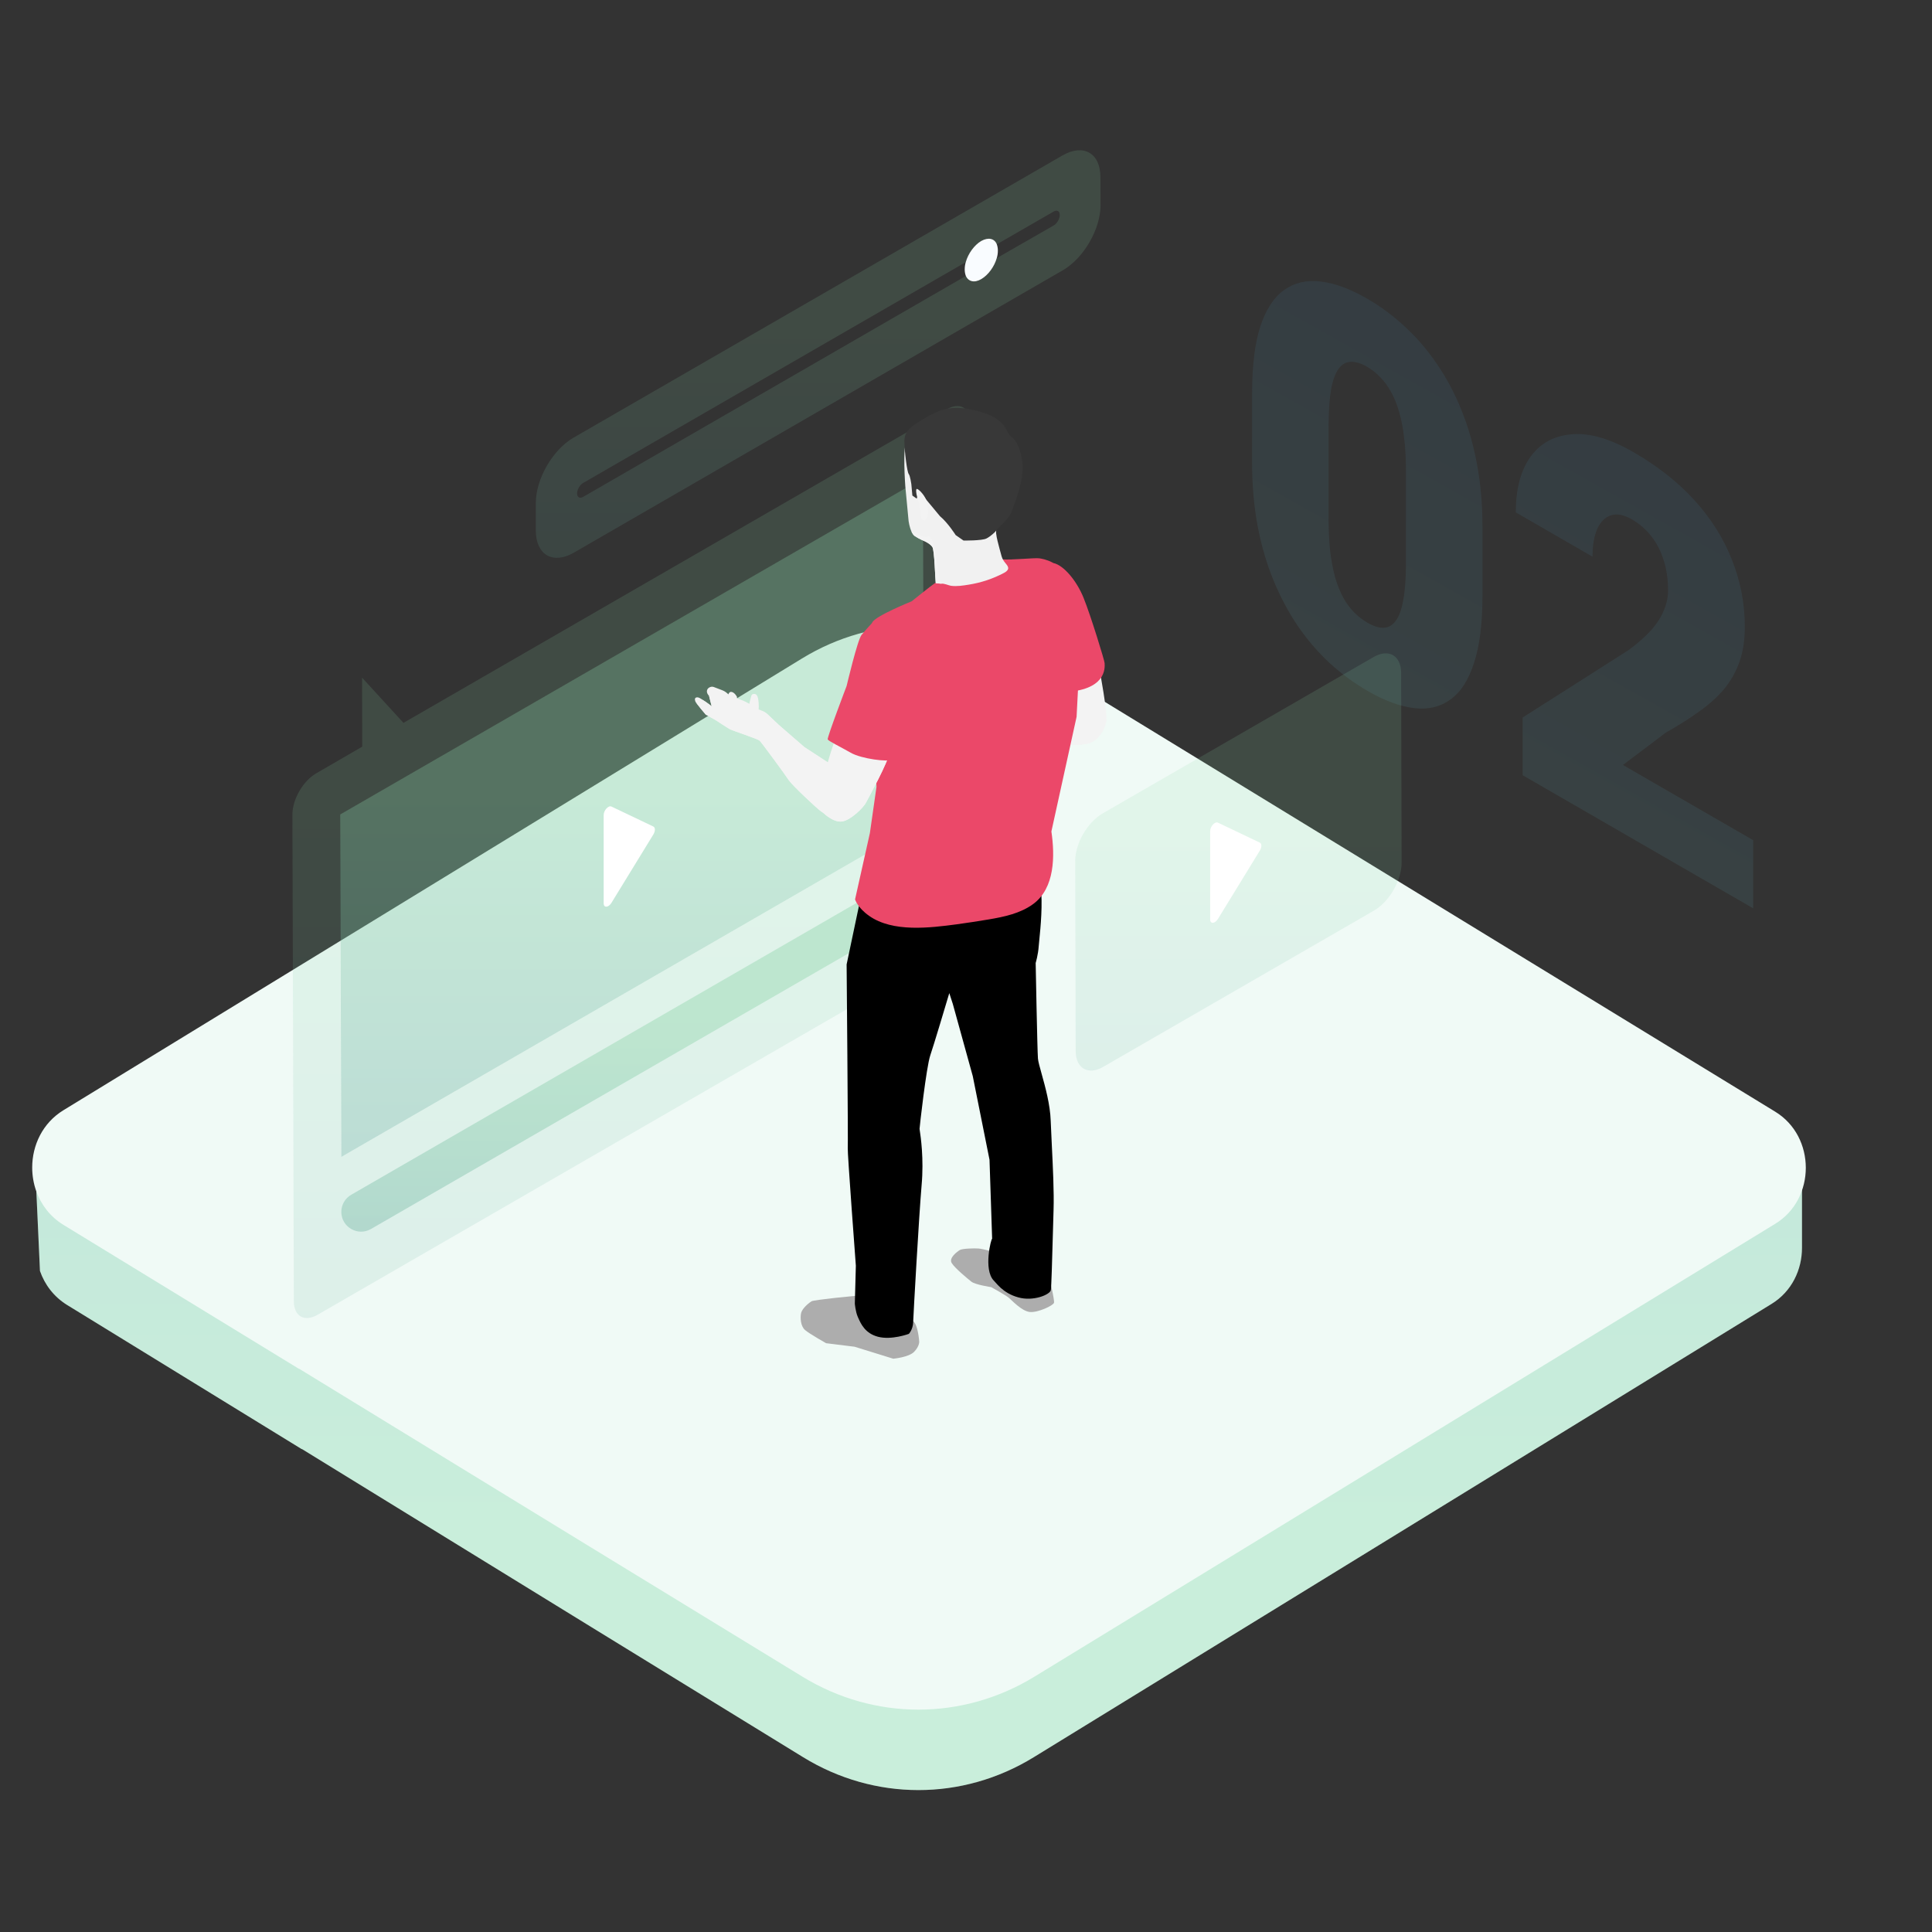 <svg width="360" height="360" viewBox="0 0 360 360" fill="none" xmlns="http://www.w3.org/2000/svg">
<rect x="0" y="0" width="360" height="360" fill="#333333" stroke="none"/>
<path d="M12.515 243.168C10.024 241.634 8.332 239.359 7.448 236.824L6.715 220.744L59.308 217.921L335.773 221.026L335.773 232.516C335.773 236.584 333.885 240.643 330.104 242.963L279.755 273.897L238.641 299.158L192.631 327.426C179.332 335.598 162.948 335.598 149.651 327.426L110.246 303.216L56.242 269.993V270.036L56.208 270.012L16.166 245.41L12.515 243.168Z" fill="#D4F2E4"/>
<path d="M12.515 243.168C10.024 241.634 8.332 239.359 7.448 236.824L6.715 220.744L59.308 217.921L335.773 221.026L335.773 232.516C335.773 236.584 333.885 240.643 330.104 242.963L279.755 273.897L238.641 299.158L192.631 327.426C179.332 335.598 162.948 335.598 149.651 327.426L110.246 303.216L56.242 269.993V270.036L56.208 270.012L16.166 245.41L12.515 243.168Z" fill="url(#paint0_linear_600_22804)" fill-opacity="0.15"/>
<path d="M192.624 122.686L330.79 207.15C334.587 209.469 336.483 213.532 336.486 217.595C336.486 221.661 334.59 225.717 330.793 228.036L280.225 258.948L238.932 284.192L192.723 312.441C179.366 320.607 162.911 320.607 149.556 312.441L109.98 288.248L55.742 255.047V255.09L55.708 255.066L15.492 230.481L11.826 228.24C9.323 226.707 7.625 224.434 6.736 221.901C6.247 220.508 6 219.035 6 217.562C5.996 213.406 7.937 209.248 11.821 206.872L149.446 122.693C162.805 114.521 179.263 114.519 192.624 122.686Z" fill="#F0FAF6"/>
<path d="M185.735 48.097C185.292 49.664 184.168 51.26 182.867 51.999C181.566 52.739 180.443 52.472 179.999 51.408L108.654 92.595C108.033 92.95 107.531 92.654 107.531 91.945C107.531 91.235 108.033 90.348 108.654 89.993L179.97 48.836C180.413 47.269 181.537 45.672 182.838 44.933C184.139 44.164 185.262 44.46 185.735 45.524L196.35 39.404C196.971 39.049 197.474 39.345 197.474 40.054C197.474 40.764 196.971 41.651 196.35 42.006L185.735 48.097ZM106.939 102.973L198.065 50.344C201.938 48.097 205.072 42.686 205.072 38.221L205.043 32.988C205.043 28.523 201.879 26.72 197.976 28.967L106.851 81.567C102.977 83.814 99.843 89.254 99.843 93.719V98.952C99.902 103.446 103.066 105.22 106.939 102.973Z" fill="url(#paint1_linear_600_22804)" fill-opacity="0.15"/>
<path d="M182.864 52C184.165 51.231 185.289 49.664 185.732 48.097C185.88 47.624 185.939 47.151 185.939 46.678C185.939 46.235 185.851 45.821 185.732 45.495C185.289 44.431 184.165 44.165 182.835 44.904C181.534 45.673 180.41 47.24 179.967 48.807C179.819 49.28 179.76 49.753 179.76 50.226C179.76 50.67 179.849 51.084 179.967 51.409C180.44 52.473 181.564 52.769 182.864 52Z" fill="#F9FCFF"/>
<path d="M171.985 89.076L172.162 152.882L63.562 215.564L63.385 151.758L171.985 89.076ZM59.187 244.983L176.686 177.156C179.14 175.737 181.121 172.278 181.121 169.469L180.855 78.817C180.855 76.008 178.844 74.855 176.39 76.274L75.182 134.698L67.465 126.272L67.495 139.133L58.92 144.101C56.466 145.52 54.486 148.95 54.486 151.788L54.752 242.44C54.752 245.279 56.733 246.402 59.187 244.983Z" fill="url(#paint2_linear_600_22804)" fill-opacity="0.15"/>
<path d="M63.601 225.829C63.611 228.658 66.674 230.42 69.124 229.006L170.368 170.569C171.515 169.907 172.22 168.681 172.215 167.357C172.205 164.519 169.132 162.751 166.674 164.17L65.442 222.628C64.299 223.288 63.596 224.509 63.601 225.829Z" fill="url(#paint3_linear_600_22804)" fill-opacity="0.4"/>
<path d="M63.594 215.564L172.164 152.882L171.987 89.077L63.387 151.759L63.594 215.564Z" fill="url(#paint4_linear_600_22804)" fill-opacity="0.4"/>
<path d="M112.486 151.864L112.486 168.33C112.486 169.199 113.38 169.138 113.936 168.231L121.745 155.49C122.121 154.876 122.121 154.192 121.745 154.013L113.936 150.288C113.38 150.023 112.486 150.995 112.486 151.864Z" fill="white"/>
<path d="M205.611 198.77L256.023 169.676C258.891 168.02 261.168 164.029 261.168 160.747L261.079 125.414C261.079 122.132 258.743 120.802 255.905 122.458L205.493 151.552C202.625 153.207 200.319 157.199 200.349 160.481L200.437 195.813C200.437 199.095 202.773 200.426 205.611 198.77Z" fill="url(#paint5_linear_600_22804)" fill-opacity="0.15"/>
<path d="M225.496 154.865L225.496 171.33C225.496 172.2 226.39 172.139 226.946 171.232L234.755 158.491C235.131 157.877 235.131 157.193 234.755 157.014L226.946 153.289C226.39 153.024 225.496 153.996 225.496 154.865Z" fill="white"/>
<path d="M195.4 237.675C195.464 237.802 196.526 242.219 196.398 242.75C196.271 243.259 193.405 244.618 191.897 244.469C190.368 244.321 188.5 242.24 187.948 241.794C187.417 241.348 184.699 239.841 184.699 239.841C184.699 239.841 181.727 239.395 181.005 238.822C180.283 238.248 177.905 236.295 177.331 235.339C176.758 234.384 178.393 233.195 178.86 232.919C179.327 232.643 181.493 232.579 182.342 232.643C183.192 232.707 185.846 233.45 185.846 233.45L195.4 237.675Z" fill="#ADADAD"/>
<path d="M160.686 241.391C159.348 241.412 151.64 242.219 151.216 242.473C150.812 242.707 149.517 243.747 149.284 244.618C149.071 245.51 149.177 247.145 150.027 247.845C150.876 248.567 153.934 250.287 153.934 250.287L159.242 250.945L166.44 253.175C166.44 253.175 169.349 252.92 170.346 251.88C171.344 250.839 171.281 249.99 171.281 249.99C171.281 249.99 171.09 246.954 170.177 246.189C169.264 245.404 160.686 241.391 160.686 241.391Z" fill="#ADADAD"/>
<path fill-rule="evenodd" clip-rule="evenodd" d="M196.179 230.174C196.228 228.432 196.274 226.769 196.315 225.467C196.422 222.107 196.191 217.43 195.988 213.337L195.988 213.336C195.908 211.714 195.833 210.183 195.784 208.863C195.687 205.808 194.755 202.47 194.086 200.069L194.086 200.069L194.086 200.069L194.086 200.069L194.086 200.069C193.736 198.815 193.457 197.817 193.406 197.248C193.279 195.592 192.982 179.434 192.982 179.434C192.982 179.434 193.449 177.905 193.555 176.249C193.577 175.959 193.617 175.561 193.665 175.08V175.08C193.896 172.78 194.32 168.559 193.916 164.89L174.637 168.117L174.7 169.339L160.346 167.416L157.756 179.71C157.756 179.71 158.053 213.3 157.968 213.959C157.883 214.617 159.476 235.85 159.476 235.85L159.285 242.899C159.285 242.899 159.391 244.343 159.837 245.383C159.869 245.454 159.903 245.53 159.939 245.609L159.939 245.61C160.413 246.674 161.203 248.445 163.574 249.078C166.122 249.757 169.349 248.547 169.349 248.547C169.349 248.547 170.113 247.761 170.156 246.36C170.198 244.98 171.239 226.486 171.727 220.859C172.177 215.888 171.55 211.729 171.383 210.622C171.361 210.476 171.347 210.384 171.345 210.349C171.345 210.052 172.598 198.862 173.341 196.654C173.995 194.746 176.25 187.195 176.887 185.055L177.545 187.078L181.261 200.518L184.382 216.103L184.871 230.839C184.701 230.69 183.193 236.55 185.168 238.61C185.26 238.701 185.365 238.821 185.489 238.961L185.489 238.961C185.738 239.243 186.059 239.607 186.484 239.99C187.228 240.648 188.268 241.349 189.754 241.752C192.536 242.538 195.657 241.243 195.806 240.393C195.913 239.78 196.054 234.71 196.179 230.174Z" fill="black"/>
<path d="M206.166 133.826C206.166 133.869 206.166 133.911 206.166 133.954C206.081 135.504 204.998 137.627 203.172 138.413C201.282 139.219 193.872 138.646 193.872 138.646L193.129 124.484L201.622 123.337L204.531 122.955C205.21 126.204 206.208 132.276 206.166 133.826Z" fill="#F3F3F3"/>
<path d="M206.166 133.953C206.081 135.503 204.998 137.627 203.172 138.412C201.282 139.219 193.872 138.646 193.872 138.646L193.129 124.483L201.622 123.337C201.877 124.059 202.068 124.781 202.004 125.566C201.94 126.501 201.473 128.135 201.771 129.027C201.643 131.044 201.537 133.083 201.749 135.1C201.792 135.44 201.856 135.822 202.11 136.055C202.301 136.204 202.535 136.246 202.769 136.268C204.064 136.374 205.38 135.631 205.932 134.463C206.017 134.335 206.081 134.144 206.166 133.953Z" fill="#F3F3F3"/>
<path d="M196.336 104.928C198.162 105.331 200.582 108.113 201.92 111.425C203.257 114.737 205.848 123.209 205.827 123.549C205.805 123.889 206.57 128.135 199.436 128.878C192.301 129.643 196.336 104.928 196.336 104.928Z" fill="#EB4869"/>
<path d="M201.496 119.536C201.157 121.829 200.605 133.571 200.605 133.571L195.912 154.931C196.57 159.453 196.592 165.462 192.515 168.456C190.137 170.197 187.143 170.834 184.234 171.322C182.238 171.662 180.242 171.959 178.247 172.236C173.278 172.894 166.356 173.764 161.961 170.664C159.753 169.114 159.328 167.586 159.328 167.586L162.088 155.249L163.32 146.629C163.32 146.629 162.98 139.112 162.725 131.511C162.471 124.08 162.279 116.563 162.534 115.99C163.044 114.801 169.881 112.041 169.881 112.041C169.881 112.041 173.554 109.089 174.17 108.686C174.786 108.261 185.062 104.078 186.761 104.227C188.481 104.376 192.812 103.909 193.661 104.036C194.511 104.163 197.335 104.63 199.352 107.964C201.411 111.298 201.836 117.243 201.496 119.536Z" fill="#EB4869"/>
<path d="M158.286 150.94C158.138 151.598 157.819 152.235 157.331 152.851C156.312 153.042 154.571 152.192 153.488 151.513C153.467 151.513 153.467 151.492 153.467 151.492C153.318 151.386 153.169 151.301 153.042 151.216C152.065 150.515 147.5 146.183 146.991 145.377C146.481 144.57 141.937 138.37 141.555 138.009C141.173 137.648 136.48 136.119 136.077 135.907C135.673 135.695 133.38 134.187 133.38 134.187L131.491 133.125C131.491 133.125 129.686 131.023 129.537 130.62C129.431 130.28 129.452 129.919 129.983 129.94C130.174 129.94 130.535 130.132 130.917 130.386C131.703 130.875 132.616 131.597 132.616 131.597C132.616 131.597 132.128 129.749 132.128 129.686C132.128 129.664 132.17 129.622 132.276 129.558C132.68 129.24 133.847 128.475 134.123 128.751C134.442 129.112 134.442 130.556 134.442 130.556L134.527 130.917L134.697 131.597L135.886 132.722L136.353 132.637L136.056 131.66L135.567 130.089C135.567 130.089 135.631 128.879 136.247 128.921C136.863 128.964 137.308 129.813 137.308 129.813L137.436 131.278L138.434 133.019L139.41 132.17C139.41 132.17 139.92 129.537 140.111 129.431C140.281 129.303 141.045 129.006 141.258 130.153C141.47 131.299 141.364 132.191 141.364 132.191C141.364 132.191 141.64 132.276 142.001 132.446C142.319 132.595 142.744 132.828 143.084 133.168C143.827 133.847 144.91 134.93 145.568 135.482C146.205 136.034 149.878 139.219 149.878 139.219L154.273 142.086L154.316 142.128C154.316 142.128 155.208 142.956 156.163 144.23C157.437 145.929 158.881 148.498 158.286 150.94Z" fill="#F3F3F3"/>
<path d="M165.781 140.133C165.463 142.107 161.832 148.647 161.365 149.56C160.898 150.473 158.583 152.787 156.948 153.063C155.42 153.318 153.678 151.726 153.487 151.535C153.466 151.535 153.466 151.513 153.466 151.513C153.466 151.513 153.296 150.94 153.105 150.197C152.914 149.432 152.744 148.477 152.765 147.84C152.808 146.587 153.254 144.782 153.254 144.782L154.231 142.065L154.273 141.959C154.273 141.959 155.25 138.455 155.802 137.5C155.844 137.436 155.865 137.394 155.908 137.351C156.418 136.714 166.1 138.137 165.781 140.133Z" fill="#F3F3F3"/>
<path d="M130.918 130.407C131.704 130.896 132.617 131.617 132.617 131.617C132.617 131.617 132.128 129.77 132.128 129.707C132.128 129.685 132.171 129.643 132.277 129.579C132.277 129.579 132.298 129.579 132.298 129.6C132.638 129.834 132.956 130.046 133.275 130.28C133.572 130.492 133.784 130.726 134.124 130.811C134.251 130.853 134.4 130.896 134.528 130.938C135.058 131.108 135.568 131.363 136.035 131.66C136.078 131.681 136.099 131.702 136.141 131.724C137.075 132.339 137.84 133.189 138.562 134.059C138.732 134.272 138.901 134.484 139.05 134.696C138.944 134.76 138.795 134.696 138.689 134.633C136.884 133.719 135.08 132.849 133.254 131.978C132.595 131.681 131.937 131.363 131.406 130.874C131.215 130.726 131.067 130.556 130.918 130.407Z" fill="#F3F3F3"/>
<path d="M165.781 140.132C165.463 142.106 161.832 148.646 161.365 149.559C160.898 150.472 158.583 152.786 156.949 153.062C155.42 153.317 153.679 151.725 153.488 151.534C153.466 151.534 153.466 151.512 153.466 151.512C153.318 151.406 153.169 151.321 153.042 151.236C152.065 150.536 147.5 146.204 146.99 145.397C146.481 144.591 141.937 138.391 141.555 138.03C141.173 137.669 136.48 136.14 136.077 135.928C135.673 135.715 133.38 134.208 133.38 134.208L131.491 133.146C131.491 133.146 129.686 131.044 129.537 130.641C129.962 131.171 130.493 131.617 130.917 132.169C131.087 132.382 131.193 132.7 131.384 132.891C131.554 133.061 131.83 133.21 132.043 133.316C132.552 133.613 133.104 133.847 133.614 134.123C134.506 134.59 135.291 135.206 136.14 135.737C137.032 136.289 137.988 136.501 138.986 136.756C140.323 137.095 141.767 137.393 142.659 138.518C143.36 139.41 143.933 140.365 144.634 141.257C145.419 142.234 146.141 143.253 146.842 144.293C147.309 144.973 147.882 145.482 148.477 146.056C148.816 146.395 149.177 146.735 149.517 147.075C149.687 147.245 150.366 147.712 150.409 147.945C150.918 148.434 151.407 148.922 151.959 149.368C152.32 149.665 152.744 149.899 153.127 150.154C153.381 150.323 153.658 150.514 153.87 150.727C154.401 151.215 155.101 151.725 155.866 151.767C156.354 151.788 156.842 151.597 157.288 151.406C157.628 151.258 157.968 151.088 158.307 150.897C158.775 150.642 159.199 150.345 159.581 149.962C160.133 149.432 160.558 148.773 160.94 148.115C162.023 146.332 163 144.484 163.87 142.573C161.323 141.745 158.753 141.023 156.715 139.24C156.163 138.773 155.653 138.093 155.823 137.435C155.866 137.371 155.887 137.329 155.929 137.286C156.418 136.713 166.1 138.136 165.781 140.132Z" fill="#F3F3F3"/>
<path d="M187.843 106.011C187.737 106.351 187.397 106.584 187.079 106.754C185.04 107.837 182.811 108.58 180.518 108.941C179.456 109.111 178.267 109.302 177.205 109.154C176.781 109.09 175.847 108.665 175.422 108.771H175.316C175.018 108.75 174.36 108.665 174.36 108.665C174.254 107.816 174.127 102.571 173.744 101.956C173.362 101.34 172.322 100.873 172.322 100.873C172.322 100.873 171.303 100.469 170.453 99.896C170.199 99.726 170.008 99.408 169.838 99.047C169.455 98.198 169.307 97.115 169.307 97.115L168.691 90.617C168.691 90.617 168.118 82.974 168.988 82.124C169.859 81.275 185.083 79.852 186.102 85.033C187.121 90.193 185.486 98.198 185.614 99.387C185.72 100.342 186.017 101.319 186.251 102.253C186.378 102.72 186.505 103.187 186.633 103.654C186.803 104.249 187.079 104.61 187.482 105.098C187.673 105.332 187.864 105.587 187.864 105.884C187.864 105.905 187.843 105.969 187.843 106.011Z" fill="#F1F1F1"/>
<path d="M175.166 96.201C176.61 97.391 178.075 99.705 178.075 99.705L179.54 100.724C179.54 100.724 182.979 100.767 183.807 100.342C184.636 99.917 185.4 99.132 185.4 99.132L186.355 98.049C186.355 98.049 188.096 96.541 188.585 95.161C189.052 93.781 190.92 89.28 190.496 86.116C190.071 82.952 189.116 81.827 188.288 81.254C187.438 80.68 187.735 78.154 182.682 76.731C177.607 75.308 175.463 76.115 172.469 77.835C169.475 79.576 168.499 80.404 168.52 82.294C168.541 84.184 169.029 87.984 169.327 88.324C169.603 88.664 169.815 90.214 169.815 90.214L170.006 92.337L170.813 92.91C170.813 92.91 171.195 91.488 172.023 92.422C172.83 93.399 175.166 96.201 175.166 96.201Z" fill="#383838"/>
<path d="M172.448 96.859C171.959 97.305 171.62 96.328 171.62 96.328C171.62 96.328 171.45 94.226 171.174 93.504C170.877 92.782 170.558 91.317 170.792 91.126C171.025 90.956 172.172 92.103 172.596 93.165C173.021 94.184 173.127 96.201 172.448 96.859Z" fill="#F3F3F3"/>
<path d="M135.037 131.787C134.633 131.426 134.23 131.065 133.805 130.747C133.423 130.471 132.998 130.28 132.595 130.025C132.255 129.813 131.937 129.537 131.788 129.176C131.554 128.56 131.958 128.072 132.552 127.965C132.85 127.923 133.104 128.05 133.38 128.157C133.763 128.305 134.166 128.454 134.548 128.602C134.718 128.666 134.888 128.751 135.037 128.836C135.376 129.027 135.61 129.303 135.907 129.537C136.204 129.77 136.608 129.876 136.969 130.004C137.436 130.174 137.903 130.343 138.37 130.513C138.752 130.662 139.05 130.832 139.411 131.023C140.217 131.469 140.982 131.936 141.661 132.573C141.831 132.743 142.001 132.913 142.128 133.125C142.319 133.465 142.319 133.889 142.171 134.25C141.767 135.1 140.918 135.269 140.069 135.185C139.793 135.163 139.623 135.036 139.389 134.909C138.795 134.611 138.221 134.272 137.669 133.932C136.672 133.38 135.865 132.552 135.037 131.787Z" fill="#F3F3F3"/>
<path d="M156.143 144.188C156.143 144.336 156.1 144.464 155.973 144.506C154.444 142.85 152.703 141.385 150.792 140.196C149.985 139.686 149.157 139.092 148.435 138.455C148.096 138.158 147.798 137.733 147.416 137.478C147.013 137.202 146.546 137.032 146.164 136.714C145.357 136.077 144.783 135.206 144.125 134.421C143.488 133.678 142.788 132.998 142.002 132.425C142.32 132.573 142.745 132.807 143.085 133.147C143.828 133.826 144.911 134.909 145.569 135.461C146.206 136.013 149.879 139.198 149.879 139.198L154.274 142.064L154.317 142.107C154.274 142.086 155.187 142.914 156.143 144.188Z" fill="#F3F3F3"/>
<path d="M175.316 108.75C175.019 108.729 174.36 108.644 174.36 108.644C174.254 107.795 174.127 102.55 173.745 101.934C173.363 101.319 172.322 100.851 172.322 100.851C172.322 100.851 171.303 100.448 170.454 99.875C170.199 99.705 170.008 99.386 169.838 99.025C169.923 99.047 169.987 99.068 170.071 99.089C170.263 99.153 170.454 99.195 170.623 99.301C170.751 99.365 170.857 99.45 170.963 99.493C171.324 99.726 171.706 99.853 172.11 99.981C172.258 100.045 172.407 100.087 172.556 100.045C172.747 100.023 172.832 99.832 173.023 99.917C173.469 100.087 173.596 100.448 173.766 100.873C174.148 101.913 174.339 102.996 174.53 104.079C174.615 104.546 174.7 105.013 174.764 105.48C174.828 105.947 174.849 106.414 174.913 106.881C175.019 107.518 175.125 108.155 175.316 108.75Z" fill="#F3F3F3"/>
<path d="M162.575 116.012C164.401 115.396 168.266 116.182 170.198 120.45C172.13 124.718 170.304 130.153 170.325 131.194C170.347 132.234 166.61 141.109 166.079 141.555C165.548 142.001 160.558 141.428 158.52 140.26C156.482 139.092 154.38 138.094 154.231 137.776C154.082 137.457 157.756 127.818 157.756 127.818C157.756 127.818 159.773 119.261 160.537 118.305C161.323 117.329 162.575 116.012 162.575 116.012Z" fill="#EB4869"/>
<g opacity="0.15">
<path d="M276.233 98.086V111.074C276.233 116.185 275.712 120.327 274.669 123.501C273.654 126.691 272.188 128.969 270.271 130.337C268.382 131.72 266.127 132.257 263.505 131.948C260.883 131.639 257.994 130.573 254.836 128.75C252.299 127.285 249.931 125.543 247.732 123.525C245.533 121.474 243.546 119.155 241.77 116.567C240.022 113.963 238.514 111.106 237.245 107.998C235.977 104.889 235.004 101.528 234.327 97.915C233.651 94.269 233.312 90.395 233.312 86.294L233.313 73.305C233.313 68.162 233.82 64.012 234.835 60.854C235.878 57.68 237.358 55.41 239.275 54.043C241.192 52.675 243.461 52.146 246.083 52.456C248.705 52.765 251.594 53.831 254.752 55.654C257.289 57.119 259.643 58.868 261.814 60.903C264.012 62.921 266 65.24 267.776 67.861C269.552 70.449 271.06 73.289 272.301 76.382C273.569 79.49 274.542 82.868 275.218 86.513C275.895 90.127 276.233 93.984 276.233 98.086ZM261.983 104.848L261.983 87.758C261.983 85.48 261.87 83.429 261.644 81.606C261.447 79.799 261.137 78.188 260.714 76.772C260.319 75.372 259.826 74.144 259.234 73.086C258.642 71.995 257.965 71.067 257.204 70.302C256.471 69.521 255.654 68.87 254.752 68.349C253.624 67.698 252.609 67.389 251.707 67.421C250.833 67.438 250.086 67.853 249.466 68.667C248.846 69.48 248.366 70.766 248.028 72.524C247.718 74.298 247.563 76.601 247.563 79.433L247.563 96.523C247.563 98.834 247.662 100.909 247.859 102.749C248.085 104.572 248.395 106.199 248.789 107.631C249.212 109.047 249.72 110.301 250.312 111.391C250.904 112.449 251.58 113.361 252.341 114.126C253.103 114.891 253.934 115.533 254.836 116.054C255.936 116.689 256.922 116.998 257.796 116.982C258.67 116.966 259.417 116.551 260.038 115.737C260.686 114.907 261.165 113.605 261.475 111.831C261.814 110.04 261.983 107.713 261.983 104.848Z" fill="url(#paint6_linear_600_22804)"/>
<path d="M326.681 156.557V169.253L283.718 144.448V133.706L303.508 121.108C305.256 119.806 306.665 118.553 307.737 117.348C308.808 116.111 309.583 114.882 310.062 113.662C310.57 112.457 310.823 111.253 310.823 110.048C310.823 107.998 310.556 106.134 310.02 104.458C309.513 102.765 308.751 101.268 307.737 99.966C306.75 98.68 305.524 97.614 304.058 96.767C302.592 95.921 301.309 95.669 300.21 96.01C299.11 96.352 298.25 97.19 297.63 98.525C297.038 99.876 296.742 101.609 296.742 103.725L282.449 95.473C282.449 91.111 283.366 87.653 285.198 85.097C287.059 82.558 289.638 81.167 292.936 80.922C296.235 80.646 300.055 81.761 304.396 84.267C308.935 86.888 312.74 89.899 315.813 93.3C318.886 96.702 321.198 100.397 322.748 104.384C324.327 108.356 325.116 112.506 325.116 116.836C325.116 119.31 324.778 121.491 324.101 123.379C323.425 125.267 322.452 126.967 321.184 128.481C319.915 129.962 318.365 131.346 316.532 132.631C314.728 133.934 312.67 135.236 310.358 136.538L302.408 142.544L326.681 156.557Z" fill="url(#paint7_linear_600_22804)"/>
</g>
<defs>
<linearGradient id="paint0_linear_600_22804" x1="171.525" y1="52.79" x2="171.525" y2="281.709" gradientUnits="userSpaceOnUse">
<stop stop-color="#245795"/>
<stop offset="1" stop-color="#8AD3A8"/>
</linearGradient>
<linearGradient id="paint1_linear_600_22804" x1="152.368" y1="212.399" x2="152.368" y2="62.051" gradientUnits="userSpaceOnUse">
<stop stop-color="#245795"/>
<stop offset="1" stop-color="#8AD3A8"/>
</linearGradient>
<linearGradient id="paint2_linear_600_22804" x1="117.695" y1="488.266" x2="117.695" y2="151.857" gradientUnits="userSpaceOnUse">
<stop stop-color="#245795"/>
<stop offset="1" stop-color="#8AD3A8"/>
</linearGradient>
<linearGradient id="paint3_linear_600_22804" x1="117.815" y1="333.854" x2="117.815" y2="192.906" gradientUnits="userSpaceOnUse">
<stop stop-color="#245795"/>
<stop offset="1" stop-color="#8AD3A8"/>
</linearGradient>
<linearGradient id="paint4_linear_600_22804" x1="117.683" y1="396.195" x2="117.682" y2="145.789" gradientUnits="userSpaceOnUse">
<stop stop-color="#245795"/>
<stop offset="1" stop-color="#8AD3A8"/>
</linearGradient>
<linearGradient id="paint5_linear_600_22804" x1="230.706" y1="310.495" x2="230.706" y2="156.6" gradientUnits="userSpaceOnUse">
<stop stop-color="#245795"/>
<stop offset="1" stop-color="#8AD3A8"/>
</linearGradient>
<linearGradient id="paint6_linear_600_22804" x1="99.398" y1="-121.01" x2="-42.184" y2="131.683" gradientUnits="userSpaceOnUse">
<stop stop-color="#245795"/>
<stop offset="1" stop-color="#8AD3A8"/>
</linearGradient>
<linearGradient id="paint7_linear_600_22804" x1="99.398" y1="-121.01" x2="-42.184" y2="131.683" gradientUnits="userSpaceOnUse">
<stop stop-color="#245795"/>
<stop offset="1" stop-color="#8AD3A8"/>
</linearGradient>
</defs>
</svg>
